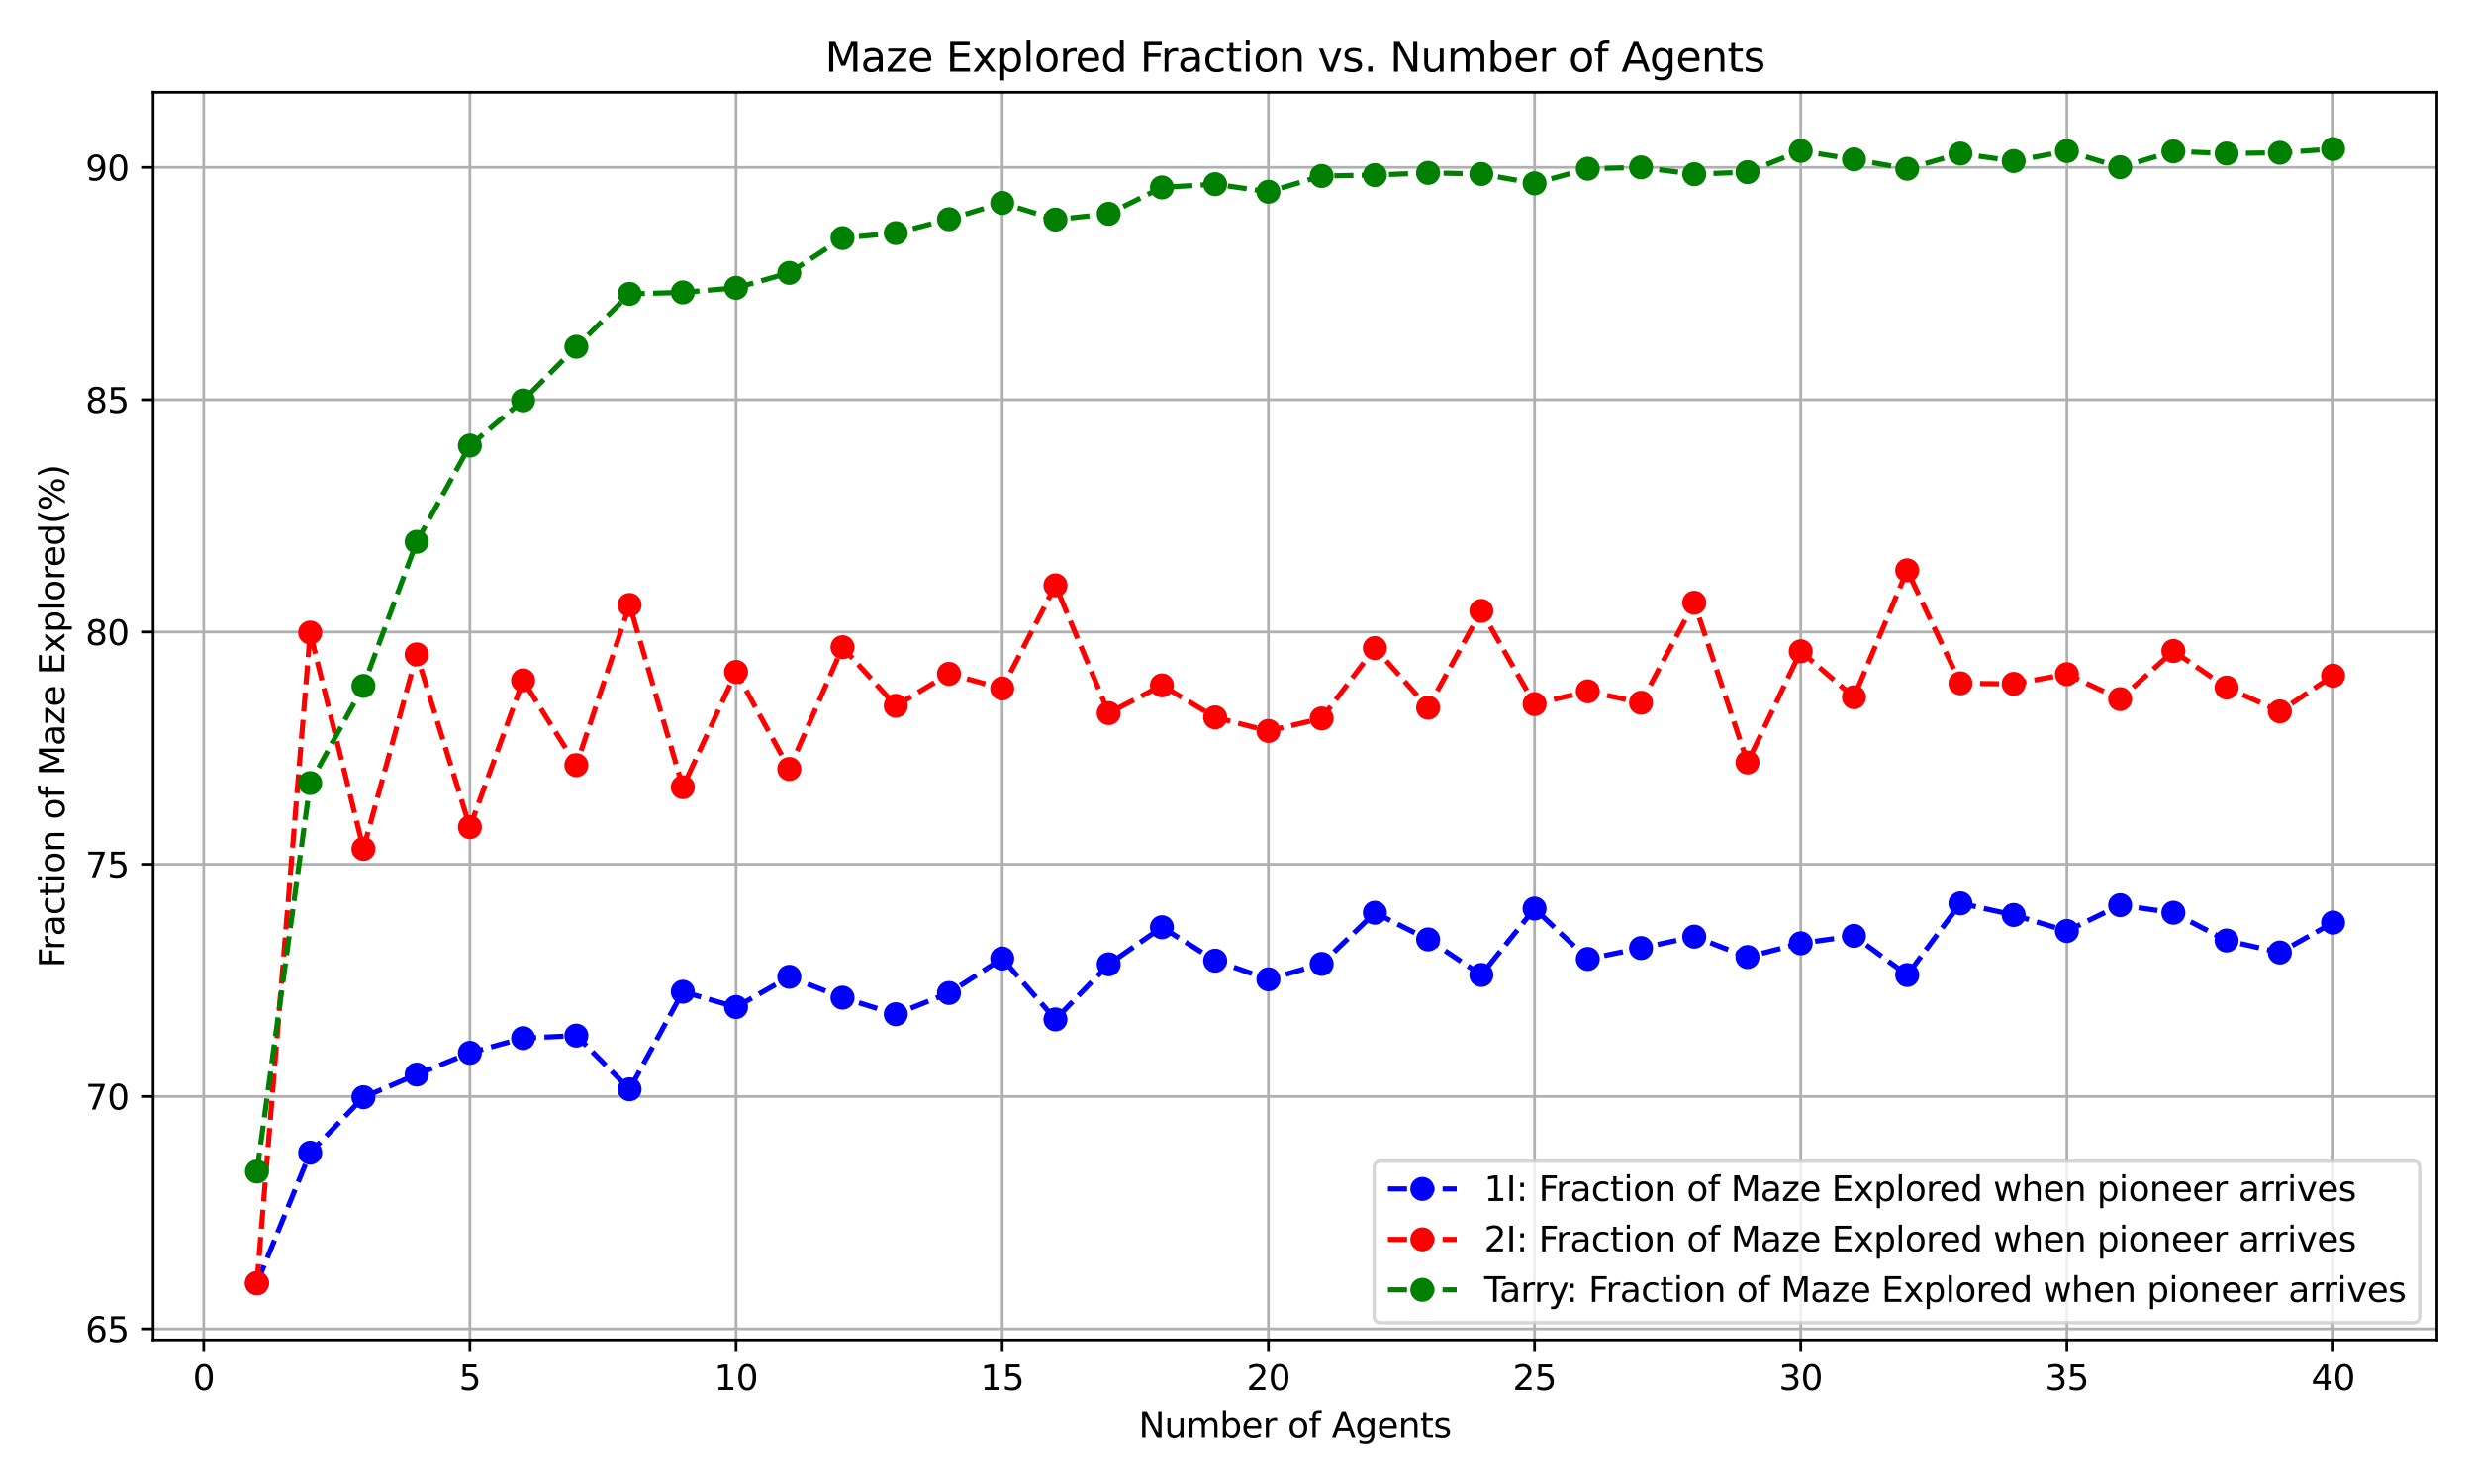 <?xml version="1.0" encoding="utf-8" standalone="no"?>
<!DOCTYPE svg PUBLIC "-//W3C//DTD SVG 1.1//EN"
  "http://www.w3.org/Graphics/SVG/1.1/DTD/svg11.dtd">
<svg xmlns:xlink="http://www.w3.org/1999/xlink" width="720pt" height="432pt" viewBox="0 0 720 432" xmlns="http://www.w3.org/2000/svg" version="1.1">
 <defs>
  <style type="text/css">*{stroke-linejoin: round; stroke-linecap: butt}</style>
 </defs>
 <g id="figure_1">
  <g id="patch_1">
   <path d="M 0 432 
L 720 432 
L 720 0 
L 0 0 
z
" style="fill: #ffffff"/>
  </g>
  <g id="axes_1">
   <g id="patch_2">
    <path d="M 44.57 390.04 
L 709.2 390.04 
L 709.2 26.88 
L 44.57 26.88 
z
" style="fill: #ffffff"/>
   </g>
   <g id="matplotlib.axis_1">
    <g id="xtick_1">
     <g id="line2d_1">
      <path d="M 59.288 390.04 
L 59.288 26.88 
" clip-path="url(#pd652199470)" style="fill: none; stroke: #b0b0b0; stroke-width: 0.8; stroke-linecap: square"/>
     </g>
     <g id="line2d_2">
      <defs>
       <path id="m82f52b9603" d="M 0 0 
L 0 3.5 
" style="stroke: #000000; stroke-width: 0.8"/>
      </defs>
      <g>
       <use xlink:href="#m82f52b9603" x="59.288" y="390.04" style="stroke: #000000; stroke-width: 0.8"/>
      </g>
     </g>
     <g id="text_1">
      <!-- 0 -->
      <g transform="translate(56.107 404.638) scale(0.1 -0.1)">
       <defs>
        <path id="DejaVuSans-30" d="M 2034 4250 
Q 1547 4250 1301 3770 
Q 1056 3291 1056 2328 
Q 1056 1369 1301 889 
Q 1547 409 2034 409 
Q 2525 409 2770 889 
Q 3016 1369 3016 2328 
Q 3016 3291 2770 3770 
Q 2525 4250 2034 4250 
z
M 2034 4750 
Q 2819 4750 3233 4129 
Q 3647 3509 3647 2328 
Q 3647 1150 3233 529 
Q 2819 -91 2034 -91 
Q 1250 -91 836 529 
Q 422 1150 422 2328 
Q 422 3509 836 4129 
Q 1250 4750 2034 4750 
z
" transform="scale(0.016)"/>
       </defs>
       <use xlink:href="#DejaVuSans-30"/>
      </g>
     </g>
    </g>
    <g id="xtick_2">
     <g id="line2d_3">
      <path d="M 136.751 390.04 
L 136.751 26.88 
" clip-path="url(#pd652199470)" style="fill: none; stroke: #b0b0b0; stroke-width: 0.8; stroke-linecap: square"/>
     </g>
     <g id="line2d_4">
      <g>
       <use xlink:href="#m82f52b9603" x="136.751" y="390.04" style="stroke: #000000; stroke-width: 0.8"/>
      </g>
     </g>
     <g id="text_2">
      <!-- 5 -->
      <g transform="translate(133.569 404.638) scale(0.1 -0.1)">
       <defs>
        <path id="DejaVuSans-35" d="M 691 4666 
L 3169 4666 
L 3169 4134 
L 1269 4134 
L 1269 2991 
Q 1406 3038 1543 3061 
Q 1681 3084 1819 3084 
Q 2600 3084 3056 2656 
Q 3513 2228 3513 1497 
Q 3513 744 3044 326 
Q 2575 -91 1722 -91 
Q 1428 -91 1123 -41 
Q 819 9 494 109 
L 494 744 
Q 775 591 1075 516 
Q 1375 441 1709 441 
Q 2250 441 2565 725 
Q 2881 1009 2881 1497 
Q 2881 1984 2565 2268 
Q 2250 2553 1709 2553 
Q 1456 2553 1204 2497 
Q 953 2441 691 2322 
L 691 4666 
z
" transform="scale(0.016)"/>
       </defs>
       <use xlink:href="#DejaVuSans-35"/>
      </g>
     </g>
    </g>
    <g id="xtick_3">
     <g id="line2d_5">
      <path d="M 214.213 390.04 
L 214.213 26.88 
" clip-path="url(#pd652199470)" style="fill: none; stroke: #b0b0b0; stroke-width: 0.8; stroke-linecap: square"/>
     </g>
     <g id="line2d_6">
      <g>
       <use xlink:href="#m82f52b9603" x="214.213" y="390.04" style="stroke: #000000; stroke-width: 0.8"/>
      </g>
     </g>
     <g id="text_3">
      <!-- 10 -->
      <g transform="translate(207.851 404.638) scale(0.1 -0.1)">
       <defs>
        <path id="DejaVuSans-31" d="M 794 531 
L 1825 531 
L 1825 4091 
L 703 3866 
L 703 4441 
L 1819 4666 
L 2450 4666 
L 2450 531 
L 3481 531 
L 3481 0 
L 794 0 
L 794 531 
z
" transform="scale(0.016)"/>
       </defs>
       <use xlink:href="#DejaVuSans-31"/>
       <use xlink:href="#DejaVuSans-30" x="63.623"/>
      </g>
     </g>
    </g>
    <g id="xtick_4">
     <g id="line2d_7">
      <path d="M 291.676 390.04 
L 291.676 26.88 
" clip-path="url(#pd652199470)" style="fill: none; stroke: #b0b0b0; stroke-width: 0.8; stroke-linecap: square"/>
     </g>
     <g id="line2d_8">
      <g>
       <use xlink:href="#m82f52b9603" x="291.676" y="390.04" style="stroke: #000000; stroke-width: 0.8"/>
      </g>
     </g>
     <g id="text_4">
      <!-- 15 -->
      <g transform="translate(285.314 404.638) scale(0.1 -0.1)">
       <use xlink:href="#DejaVuSans-31"/>
       <use xlink:href="#DejaVuSans-35" x="63.623"/>
      </g>
     </g>
    </g>
    <g id="xtick_5">
     <g id="line2d_9">
      <path d="M 369.139 390.04 
L 369.139 26.88 
" clip-path="url(#pd652199470)" style="fill: none; stroke: #b0b0b0; stroke-width: 0.8; stroke-linecap: square"/>
     </g>
     <g id="line2d_10">
      <g>
       <use xlink:href="#m82f52b9603" x="369.139" y="390.04" style="stroke: #000000; stroke-width: 0.8"/>
      </g>
     </g>
     <g id="text_5">
      <!-- 20 -->
      <g transform="translate(362.776 404.638) scale(0.1 -0.1)">
       <defs>
        <path id="DejaVuSans-32" d="M 1228 531 
L 3431 531 
L 3431 0 
L 469 0 
L 469 531 
Q 828 903 1448 1529 
Q 2069 2156 2228 2338 
Q 2531 2678 2651 2914 
Q 2772 3150 2772 3378 
Q 2772 3750 2511 3984 
Q 2250 4219 1831 4219 
Q 1534 4219 1204 4116 
Q 875 4013 500 3803 
L 500 4441 
Q 881 4594 1212 4672 
Q 1544 4750 1819 4750 
Q 2544 4750 2975 4387 
Q 3406 4025 3406 3419 
Q 3406 3131 3298 2873 
Q 3191 2616 2906 2266 
Q 2828 2175 2409 1742 
Q 1991 1309 1228 531 
z
" transform="scale(0.016)"/>
       </defs>
       <use xlink:href="#DejaVuSans-32"/>
       <use xlink:href="#DejaVuSans-30" x="63.623"/>
      </g>
     </g>
    </g>
    <g id="xtick_6">
     <g id="line2d_11">
      <path d="M 446.601 390.04 
L 446.601 26.88 
" clip-path="url(#pd652199470)" style="fill: none; stroke: #b0b0b0; stroke-width: 0.8; stroke-linecap: square"/>
     </g>
     <g id="line2d_12">
      <g>
       <use xlink:href="#m82f52b9603" x="446.601" y="390.04" style="stroke: #000000; stroke-width: 0.8"/>
      </g>
     </g>
     <g id="text_6">
      <!-- 25 -->
      <g transform="translate(440.239 404.638) scale(0.1 -0.1)">
       <use xlink:href="#DejaVuSans-32"/>
       <use xlink:href="#DejaVuSans-35" x="63.623"/>
      </g>
     </g>
    </g>
    <g id="xtick_7">
     <g id="line2d_13">
      <path d="M 524.064 390.04 
L 524.064 26.88 
" clip-path="url(#pd652199470)" style="fill: none; stroke: #b0b0b0; stroke-width: 0.8; stroke-linecap: square"/>
     </g>
     <g id="line2d_14">
      <g>
       <use xlink:href="#m82f52b9603" x="524.064" y="390.04" style="stroke: #000000; stroke-width: 0.8"/>
      </g>
     </g>
     <g id="text_7">
      <!-- 30 -->
      <g transform="translate(517.702 404.638) scale(0.1 -0.1)">
       <defs>
        <path id="DejaVuSans-33" d="M 2597 2516 
Q 3050 2419 3304 2112 
Q 3559 1806 3559 1356 
Q 3559 666 3084 287 
Q 2609 -91 1734 -91 
Q 1441 -91 1130 -33 
Q 819 25 488 141 
L 488 750 
Q 750 597 1062 519 
Q 1375 441 1716 441 
Q 2309 441 2620 675 
Q 2931 909 2931 1356 
Q 2931 1769 2642 2001 
Q 2353 2234 1838 2234 
L 1294 2234 
L 1294 2753 
L 1863 2753 
Q 2328 2753 2575 2939 
Q 2822 3125 2822 3475 
Q 2822 3834 2567 4026 
Q 2313 4219 1838 4219 
Q 1578 4219 1281 4162 
Q 984 4106 628 3988 
L 628 4550 
Q 988 4650 1302 4700 
Q 1616 4750 1894 4750 
Q 2613 4750 3031 4423 
Q 3450 4097 3450 3541 
Q 3450 3153 3228 2886 
Q 3006 2619 2597 2516 
z
" transform="scale(0.016)"/>
       </defs>
       <use xlink:href="#DejaVuSans-33"/>
       <use xlink:href="#DejaVuSans-30" x="63.623"/>
      </g>
     </g>
    </g>
    <g id="xtick_8">
     <g id="line2d_15">
      <path d="M 601.527 390.04 
L 601.527 26.88 
" clip-path="url(#pd652199470)" style="fill: none; stroke: #b0b0b0; stroke-width: 0.8; stroke-linecap: square"/>
     </g>
     <g id="line2d_16">
      <g>
       <use xlink:href="#m82f52b9603" x="601.527" y="390.04" style="stroke: #000000; stroke-width: 0.8"/>
      </g>
     </g>
     <g id="text_8">
      <!-- 35 -->
      <g transform="translate(595.164 404.638) scale(0.1 -0.1)">
       <use xlink:href="#DejaVuSans-33"/>
       <use xlink:href="#DejaVuSans-35" x="63.623"/>
      </g>
     </g>
    </g>
    <g id="xtick_9">
     <g id="line2d_17">
      <path d="M 678.99 390.04 
L 678.99 26.88 
" clip-path="url(#pd652199470)" style="fill: none; stroke: #b0b0b0; stroke-width: 0.8; stroke-linecap: square"/>
     </g>
     <g id="line2d_18">
      <g>
       <use xlink:href="#m82f52b9603" x="678.99" y="390.04" style="stroke: #000000; stroke-width: 0.8"/>
      </g>
     </g>
     <g id="text_9">
      <!-- 40 -->
      <g transform="translate(672.627 404.638) scale(0.1 -0.1)">
       <defs>
        <path id="DejaVuSans-34" d="M 2419 4116 
L 825 1625 
L 2419 1625 
L 2419 4116 
z
M 2253 4666 
L 3047 4666 
L 3047 1625 
L 3713 1625 
L 3713 1100 
L 3047 1100 
L 3047 0 
L 2419 0 
L 2419 1100 
L 313 1100 
L 313 1709 
L 2253 4666 
z
" transform="scale(0.016)"/>
       </defs>
       <use xlink:href="#DejaVuSans-34"/>
       <use xlink:href="#DejaVuSans-30" x="63.623"/>
      </g>
     </g>
    </g>
    <g id="text_10">
     <!-- Number of Agents -->
     <g transform="translate(331.397 418.317) scale(0.1 -0.1)">
      <defs>
       <path id="DejaVuSans-4e" d="M 628 4666 
L 1478 4666 
L 3547 763 
L 3547 4666 
L 4159 4666 
L 4159 0 
L 3309 0 
L 1241 3903 
L 1241 0 
L 628 0 
L 628 4666 
z
" transform="scale(0.016)"/>
       <path id="DejaVuSans-75" d="M 544 1381 
L 544 3500 
L 1119 3500 
L 1119 1403 
Q 1119 906 1312 657 
Q 1506 409 1894 409 
Q 2359 409 2629 706 
Q 2900 1003 2900 1516 
L 2900 3500 
L 3475 3500 
L 3475 0 
L 2900 0 
L 2900 538 
Q 2691 219 2414 64 
Q 2138 -91 1772 -91 
Q 1169 -91 856 284 
Q 544 659 544 1381 
z
M 1991 3584 
L 1991 3584 
z
" transform="scale(0.016)"/>
       <path id="DejaVuSans-6d" d="M 3328 2828 
Q 3544 3216 3844 3400 
Q 4144 3584 4550 3584 
Q 5097 3584 5394 3201 
Q 5691 2819 5691 2113 
L 5691 0 
L 5113 0 
L 5113 2094 
Q 5113 2597 4934 2840 
Q 4756 3084 4391 3084 
Q 3944 3084 3684 2787 
Q 3425 2491 3425 1978 
L 3425 0 
L 2847 0 
L 2847 2094 
Q 2847 2600 2669 2842 
Q 2491 3084 2119 3084 
Q 1678 3084 1418 2786 
Q 1159 2488 1159 1978 
L 1159 0 
L 581 0 
L 581 3500 
L 1159 3500 
L 1159 2956 
Q 1356 3278 1631 3431 
Q 1906 3584 2284 3584 
Q 2666 3584 2933 3390 
Q 3200 3197 3328 2828 
z
" transform="scale(0.016)"/>
       <path id="DejaVuSans-62" d="M 3116 1747 
Q 3116 2381 2855 2742 
Q 2594 3103 2138 3103 
Q 1681 3103 1420 2742 
Q 1159 2381 1159 1747 
Q 1159 1113 1420 752 
Q 1681 391 2138 391 
Q 2594 391 2855 752 
Q 3116 1113 3116 1747 
z
M 1159 2969 
Q 1341 3281 1617 3432 
Q 1894 3584 2278 3584 
Q 2916 3584 3314 3078 
Q 3713 2572 3713 1747 
Q 3713 922 3314 415 
Q 2916 -91 2278 -91 
Q 1894 -91 1617 61 
Q 1341 213 1159 525 
L 1159 0 
L 581 0 
L 581 4863 
L 1159 4863 
L 1159 2969 
z
" transform="scale(0.016)"/>
       <path id="DejaVuSans-65" d="M 3597 1894 
L 3597 1613 
L 953 1613 
Q 991 1019 1311 708 
Q 1631 397 2203 397 
Q 2534 397 2845 478 
Q 3156 559 3463 722 
L 3463 178 
Q 3153 47 2828 -22 
Q 2503 -91 2169 -91 
Q 1331 -91 842 396 
Q 353 884 353 1716 
Q 353 2575 817 3079 
Q 1281 3584 2069 3584 
Q 2775 3584 3186 3129 
Q 3597 2675 3597 1894 
z
M 3022 2063 
Q 3016 2534 2758 2815 
Q 2500 3097 2075 3097 
Q 1594 3097 1305 2825 
Q 1016 2553 972 2059 
L 3022 2063 
z
" transform="scale(0.016)"/>
       <path id="DejaVuSans-72" d="M 2631 2963 
Q 2534 3019 2420 3045 
Q 2306 3072 2169 3072 
Q 1681 3072 1420 2755 
Q 1159 2438 1159 1844 
L 1159 0 
L 581 0 
L 581 3500 
L 1159 3500 
L 1159 2956 
Q 1341 3275 1631 3429 
Q 1922 3584 2338 3584 
Q 2397 3584 2469 3576 
Q 2541 3569 2628 3553 
L 2631 2963 
z
" transform="scale(0.016)"/>
       <path id="DejaVuSans-20" transform="scale(0.016)"/>
       <path id="DejaVuSans-6f" d="M 1959 3097 
Q 1497 3097 1228 2736 
Q 959 2375 959 1747 
Q 959 1119 1226 758 
Q 1494 397 1959 397 
Q 2419 397 2687 759 
Q 2956 1122 2956 1747 
Q 2956 2369 2687 2733 
Q 2419 3097 1959 3097 
z
M 1959 3584 
Q 2709 3584 3137 3096 
Q 3566 2609 3566 1747 
Q 3566 888 3137 398 
Q 2709 -91 1959 -91 
Q 1206 -91 779 398 
Q 353 888 353 1747 
Q 353 2609 779 3096 
Q 1206 3584 1959 3584 
z
" transform="scale(0.016)"/>
       <path id="DejaVuSans-66" d="M 2375 4863 
L 2375 4384 
L 1825 4384 
Q 1516 4384 1395 4259 
Q 1275 4134 1275 3809 
L 1275 3500 
L 2222 3500 
L 2222 3053 
L 1275 3053 
L 1275 0 
L 697 0 
L 697 3053 
L 147 3053 
L 147 3500 
L 697 3500 
L 697 3744 
Q 697 4328 969 4595 
Q 1241 4863 1831 4863 
L 2375 4863 
z
" transform="scale(0.016)"/>
       <path id="DejaVuSans-41" d="M 2188 4044 
L 1331 1722 
L 3047 1722 
L 2188 4044 
z
M 1831 4666 
L 2547 4666 
L 4325 0 
L 3669 0 
L 3244 1197 
L 1141 1197 
L 716 0 
L 50 0 
L 1831 4666 
z
" transform="scale(0.016)"/>
       <path id="DejaVuSans-67" d="M 2906 1791 
Q 2906 2416 2648 2759 
Q 2391 3103 1925 3103 
Q 1463 3103 1205 2759 
Q 947 2416 947 1791 
Q 947 1169 1205 825 
Q 1463 481 1925 481 
Q 2391 481 2648 825 
Q 2906 1169 2906 1791 
z
M 3481 434 
Q 3481 -459 3084 -895 
Q 2688 -1331 1869 -1331 
Q 1566 -1331 1297 -1286 
Q 1028 -1241 775 -1147 
L 775 -588 
Q 1028 -725 1275 -790 
Q 1522 -856 1778 -856 
Q 2344 -856 2625 -561 
Q 2906 -266 2906 331 
L 2906 616 
Q 2728 306 2450 153 
Q 2172 0 1784 0 
Q 1141 0 747 490 
Q 353 981 353 1791 
Q 353 2603 747 3093 
Q 1141 3584 1784 3584 
Q 2172 3584 2450 3431 
Q 2728 3278 2906 2969 
L 2906 3500 
L 3481 3500 
L 3481 434 
z
" transform="scale(0.016)"/>
       <path id="DejaVuSans-6e" d="M 3513 2113 
L 3513 0 
L 2938 0 
L 2938 2094 
Q 2938 2591 2744 2837 
Q 2550 3084 2163 3084 
Q 1697 3084 1428 2787 
Q 1159 2491 1159 1978 
L 1159 0 
L 581 0 
L 581 3500 
L 1159 3500 
L 1159 2956 
Q 1366 3272 1645 3428 
Q 1925 3584 2291 3584 
Q 2894 3584 3203 3211 
Q 3513 2838 3513 2113 
z
" transform="scale(0.016)"/>
       <path id="DejaVuSans-74" d="M 1172 4494 
L 1172 3500 
L 2356 3500 
L 2356 3053 
L 1172 3053 
L 1172 1153 
Q 1172 725 1289 603 
Q 1406 481 1766 481 
L 2356 481 
L 2356 0 
L 1766 0 
Q 1100 0 847 248 
Q 594 497 594 1153 
L 594 3053 
L 172 3053 
L 172 3500 
L 594 3500 
L 594 4494 
L 1172 4494 
z
" transform="scale(0.016)"/>
       <path id="DejaVuSans-73" d="M 2834 3397 
L 2834 2853 
Q 2591 2978 2328 3040 
Q 2066 3103 1784 3103 
Q 1356 3103 1142 2972 
Q 928 2841 928 2578 
Q 928 2378 1081 2264 
Q 1234 2150 1697 2047 
L 1894 2003 
Q 2506 1872 2764 1633 
Q 3022 1394 3022 966 
Q 3022 478 2636 193 
Q 2250 -91 1575 -91 
Q 1294 -91 989 -36 
Q 684 19 347 128 
L 347 722 
Q 666 556 975 473 
Q 1284 391 1588 391 
Q 1994 391 2212 530 
Q 2431 669 2431 922 
Q 2431 1156 2273 1281 
Q 2116 1406 1581 1522 
L 1381 1569 
Q 847 1681 609 1914 
Q 372 2147 372 2553 
Q 372 3047 722 3315 
Q 1072 3584 1716 3584 
Q 2034 3584 2315 3537 
Q 2597 3491 2834 3397 
z
" transform="scale(0.016)"/>
      </defs>
      <use xlink:href="#DejaVuSans-4e"/>
      <use xlink:href="#DejaVuSans-75" x="74.805"/>
      <use xlink:href="#DejaVuSans-6d" x="138.184"/>
      <use xlink:href="#DejaVuSans-62" x="235.596"/>
      <use xlink:href="#DejaVuSans-65" x="299.072"/>
      <use xlink:href="#DejaVuSans-72" x="360.596"/>
      <use xlink:href="#DejaVuSans-20" x="401.709"/>
      <use xlink:href="#DejaVuSans-6f" x="433.496"/>
      <use xlink:href="#DejaVuSans-66" x="494.678"/>
      <use xlink:href="#DejaVuSans-20" x="529.883"/>
      <use xlink:href="#DejaVuSans-41" x="561.67"/>
      <use xlink:href="#DejaVuSans-67" x="630.078"/>
      <use xlink:href="#DejaVuSans-65" x="693.555"/>
      <use xlink:href="#DejaVuSans-6e" x="755.078"/>
      <use xlink:href="#DejaVuSans-74" x="818.457"/>
      <use xlink:href="#DejaVuSans-73" x="857.666"/>
     </g>
    </g>
   </g>
   <g id="matplotlib.axis_2">
    <g id="ytick_1">
     <g id="line2d_19">
      <path d="M 44.57 386.819 
L 709.2 386.819 
" clip-path="url(#pd652199470)" style="fill: none; stroke: #b0b0b0; stroke-width: 0.8; stroke-linecap: square"/>
     </g>
     <g id="line2d_20">
      <defs>
       <path id="m87d00368a2" d="M 0 0 
L -3.5 0 
" style="stroke: #000000; stroke-width: 0.8"/>
      </defs>
      <g>
       <use xlink:href="#m87d00368a2" x="44.57" y="386.819" style="stroke: #000000; stroke-width: 0.8"/>
      </g>
     </g>
     <g id="text_11">
      <!-- 65 -->
      <g transform="translate(24.845 390.618) scale(0.1 -0.1)">
       <defs>
        <path id="DejaVuSans-36" d="M 2113 2584 
Q 1688 2584 1439 2293 
Q 1191 2003 1191 1497 
Q 1191 994 1439 701 
Q 1688 409 2113 409 
Q 2538 409 2786 701 
Q 3034 994 3034 1497 
Q 3034 2003 2786 2293 
Q 2538 2584 2113 2584 
z
M 3366 4563 
L 3366 3988 
Q 3128 4100 2886 4159 
Q 2644 4219 2406 4219 
Q 1781 4219 1451 3797 
Q 1122 3375 1075 2522 
Q 1259 2794 1537 2939 
Q 1816 3084 2150 3084 
Q 2853 3084 3261 2657 
Q 3669 2231 3669 1497 
Q 3669 778 3244 343 
Q 2819 -91 2113 -91 
Q 1303 -91 875 529 
Q 447 1150 447 2328 
Q 447 3434 972 4092 
Q 1497 4750 2381 4750 
Q 2619 4750 2861 4703 
Q 3103 4656 3366 4563 
z
" transform="scale(0.016)"/>
       </defs>
       <use xlink:href="#DejaVuSans-36"/>
       <use xlink:href="#DejaVuSans-35" x="63.623"/>
      </g>
     </g>
    </g>
    <g id="ytick_2">
     <g id="line2d_21">
      <path d="M 44.57 319.204 
L 709.2 319.204 
" clip-path="url(#pd652199470)" style="fill: none; stroke: #b0b0b0; stroke-width: 0.8; stroke-linecap: square"/>
     </g>
     <g id="line2d_22">
      <g>
       <use xlink:href="#m87d00368a2" x="44.57" y="319.204" style="stroke: #000000; stroke-width: 0.8"/>
      </g>
     </g>
     <g id="text_12">
      <!-- 70 -->
      <g transform="translate(24.845 323.003) scale(0.1 -0.1)">
       <defs>
        <path id="DejaVuSans-37" d="M 525 4666 
L 3525 4666 
L 3525 4397 
L 1831 0 
L 1172 0 
L 2766 4134 
L 525 4134 
L 525 4666 
z
" transform="scale(0.016)"/>
       </defs>
       <use xlink:href="#DejaVuSans-37"/>
       <use xlink:href="#DejaVuSans-30" x="63.623"/>
      </g>
     </g>
    </g>
    <g id="ytick_3">
     <g id="line2d_23">
      <path d="M 44.57 251.588 
L 709.2 251.588 
" clip-path="url(#pd652199470)" style="fill: none; stroke: #b0b0b0; stroke-width: 0.8; stroke-linecap: square"/>
     </g>
     <g id="line2d_24">
      <g>
       <use xlink:href="#m87d00368a2" x="44.57" y="251.588" style="stroke: #000000; stroke-width: 0.8"/>
      </g>
     </g>
     <g id="text_13">
      <!-- 75 -->
      <g transform="translate(24.845 255.388) scale(0.1 -0.1)">
       <use xlink:href="#DejaVuSans-37"/>
       <use xlink:href="#DejaVuSans-35" x="63.623"/>
      </g>
     </g>
    </g>
    <g id="ytick_4">
     <g id="line2d_25">
      <path d="M 44.57 183.973 
L 709.2 183.973 
" clip-path="url(#pd652199470)" style="fill: none; stroke: #b0b0b0; stroke-width: 0.8; stroke-linecap: square"/>
     </g>
     <g id="line2d_26">
      <g>
       <use xlink:href="#m87d00368a2" x="44.57" y="183.973" style="stroke: #000000; stroke-width: 0.8"/>
      </g>
     </g>
     <g id="text_14">
      <!-- 80 -->
      <g transform="translate(24.845 187.772) scale(0.1 -0.1)">
       <defs>
        <path id="DejaVuSans-38" d="M 2034 2216 
Q 1584 2216 1326 1975 
Q 1069 1734 1069 1313 
Q 1069 891 1326 650 
Q 1584 409 2034 409 
Q 2484 409 2743 651 
Q 3003 894 3003 1313 
Q 3003 1734 2745 1975 
Q 2488 2216 2034 2216 
z
M 1403 2484 
Q 997 2584 770 2862 
Q 544 3141 544 3541 
Q 544 4100 942 4425 
Q 1341 4750 2034 4750 
Q 2731 4750 3128 4425 
Q 3525 4100 3525 3541 
Q 3525 3141 3298 2862 
Q 3072 2584 2669 2484 
Q 3125 2378 3379 2068 
Q 3634 1759 3634 1313 
Q 3634 634 3220 271 
Q 2806 -91 2034 -91 
Q 1263 -91 848 271 
Q 434 634 434 1313 
Q 434 1759 690 2068 
Q 947 2378 1403 2484 
z
M 1172 3481 
Q 1172 3119 1398 2916 
Q 1625 2713 2034 2713 
Q 2441 2713 2670 2916 
Q 2900 3119 2900 3481 
Q 2900 3844 2670 4047 
Q 2441 4250 2034 4250 
Q 1625 4250 1398 4047 
Q 1172 3844 1172 3481 
z
" transform="scale(0.016)"/>
       </defs>
       <use xlink:href="#DejaVuSans-38"/>
       <use xlink:href="#DejaVuSans-30" x="63.623"/>
      </g>
     </g>
    </g>
    <g id="ytick_5">
     <g id="line2d_27">
      <path d="M 44.57 116.358 
L 709.2 116.358 
" clip-path="url(#pd652199470)" style="fill: none; stroke: #b0b0b0; stroke-width: 0.8; stroke-linecap: square"/>
     </g>
     <g id="line2d_28">
      <g>
       <use xlink:href="#m87d00368a2" x="44.57" y="116.358" style="stroke: #000000; stroke-width: 0.8"/>
      </g>
     </g>
     <g id="text_15">
      <!-- 85 -->
      <g transform="translate(24.845 120.157) scale(0.1 -0.1)">
       <use xlink:href="#DejaVuSans-38"/>
       <use xlink:href="#DejaVuSans-35" x="63.623"/>
      </g>
     </g>
    </g>
    <g id="ytick_6">
     <g id="line2d_29">
      <path d="M 44.57 48.742 
L 709.2 48.742 
" clip-path="url(#pd652199470)" style="fill: none; stroke: #b0b0b0; stroke-width: 0.8; stroke-linecap: square"/>
     </g>
     <g id="line2d_30">
      <g>
       <use xlink:href="#m87d00368a2" x="44.57" y="48.742" style="stroke: #000000; stroke-width: 0.8"/>
      </g>
     </g>
     <g id="text_16">
      <!-- 90 -->
      <g transform="translate(24.845 52.542) scale(0.1 -0.1)">
       <defs>
        <path id="DejaVuSans-39" d="M 703 97 
L 703 672 
Q 941 559 1184 500 
Q 1428 441 1663 441 
Q 2288 441 2617 861 
Q 2947 1281 2994 2138 
Q 2813 1869 2534 1725 
Q 2256 1581 1919 1581 
Q 1219 1581 811 2004 
Q 403 2428 403 3163 
Q 403 3881 828 4315 
Q 1253 4750 1959 4750 
Q 2769 4750 3195 4129 
Q 3622 3509 3622 2328 
Q 3622 1225 3098 567 
Q 2575 -91 1691 -91 
Q 1453 -91 1209 -44 
Q 966 3 703 97 
z
M 1959 2075 
Q 2384 2075 2632 2365 
Q 2881 2656 2881 3163 
Q 2881 3666 2632 3958 
Q 2384 4250 1959 4250 
Q 1534 4250 1286 3958 
Q 1038 3666 1038 3163 
Q 1038 2656 1286 2365 
Q 1534 2075 1959 2075 
z
" transform="scale(0.016)"/>
       </defs>
       <use xlink:href="#DejaVuSans-39"/>
       <use xlink:href="#DejaVuSans-30" x="63.623"/>
      </g>
     </g>
    </g>
    <g id="text_17">
     <!-- Fraction of Maze Explored(%) -->
     <g transform="translate(18.765 281.673) rotate(-90) scale(0.1 -0.1)">
      <defs>
       <path id="DejaVuSans-46" d="M 628 4666 
L 3309 4666 
L 3309 4134 
L 1259 4134 
L 1259 2759 
L 3109 2759 
L 3109 2228 
L 1259 2228 
L 1259 0 
L 628 0 
L 628 4666 
z
" transform="scale(0.016)"/>
       <path id="DejaVuSans-61" d="M 2194 1759 
Q 1497 1759 1228 1600 
Q 959 1441 959 1056 
Q 959 750 1161 570 
Q 1363 391 1709 391 
Q 2188 391 2477 730 
Q 2766 1069 2766 1631 
L 2766 1759 
L 2194 1759 
z
M 3341 1997 
L 3341 0 
L 2766 0 
L 2766 531 
Q 2569 213 2275 61 
Q 1981 -91 1556 -91 
Q 1019 -91 701 211 
Q 384 513 384 1019 
Q 384 1609 779 1909 
Q 1175 2209 1959 2209 
L 2766 2209 
L 2766 2266 
Q 2766 2663 2505 2880 
Q 2244 3097 1772 3097 
Q 1472 3097 1187 3025 
Q 903 2953 641 2809 
L 641 3341 
Q 956 3463 1253 3523 
Q 1550 3584 1831 3584 
Q 2591 3584 2966 3190 
Q 3341 2797 3341 1997 
z
" transform="scale(0.016)"/>
       <path id="DejaVuSans-63" d="M 3122 3366 
L 3122 2828 
Q 2878 2963 2633 3030 
Q 2388 3097 2138 3097 
Q 1578 3097 1268 2742 
Q 959 2388 959 1747 
Q 959 1106 1268 751 
Q 1578 397 2138 397 
Q 2388 397 2633 464 
Q 2878 531 3122 666 
L 3122 134 
Q 2881 22 2623 -34 
Q 2366 -91 2075 -91 
Q 1284 -91 818 406 
Q 353 903 353 1747 
Q 353 2603 823 3093 
Q 1294 3584 2113 3584 
Q 2378 3584 2631 3529 
Q 2884 3475 3122 3366 
z
" transform="scale(0.016)"/>
       <path id="DejaVuSans-69" d="M 603 3500 
L 1178 3500 
L 1178 0 
L 603 0 
L 603 3500 
z
M 603 4863 
L 1178 4863 
L 1178 4134 
L 603 4134 
L 603 4863 
z
" transform="scale(0.016)"/>
       <path id="DejaVuSans-4d" d="M 628 4666 
L 1569 4666 
L 2759 1491 
L 3956 4666 
L 4897 4666 
L 4897 0 
L 4281 0 
L 4281 4097 
L 3078 897 
L 2444 897 
L 1241 4097 
L 1241 0 
L 628 0 
L 628 4666 
z
" transform="scale(0.016)"/>
       <path id="DejaVuSans-7a" d="M 353 3500 
L 3084 3500 
L 3084 2975 
L 922 459 
L 3084 459 
L 3084 0 
L 275 0 
L 275 525 
L 2438 3041 
L 353 3041 
L 353 3500 
z
" transform="scale(0.016)"/>
       <path id="DejaVuSans-45" d="M 628 4666 
L 3578 4666 
L 3578 4134 
L 1259 4134 
L 1259 2753 
L 3481 2753 
L 3481 2222 
L 1259 2222 
L 1259 531 
L 3634 531 
L 3634 0 
L 628 0 
L 628 4666 
z
" transform="scale(0.016)"/>
       <path id="DejaVuSans-78" d="M 3513 3500 
L 2247 1797 
L 3578 0 
L 2900 0 
L 1881 1375 
L 863 0 
L 184 0 
L 1544 1831 
L 300 3500 
L 978 3500 
L 1906 2253 
L 2834 3500 
L 3513 3500 
z
" transform="scale(0.016)"/>
       <path id="DejaVuSans-70" d="M 1159 525 
L 1159 -1331 
L 581 -1331 
L 581 3500 
L 1159 3500 
L 1159 2969 
Q 1341 3281 1617 3432 
Q 1894 3584 2278 3584 
Q 2916 3584 3314 3078 
Q 3713 2572 3713 1747 
Q 3713 922 3314 415 
Q 2916 -91 2278 -91 
Q 1894 -91 1617 61 
Q 1341 213 1159 525 
z
M 3116 1747 
Q 3116 2381 2855 2742 
Q 2594 3103 2138 3103 
Q 1681 3103 1420 2742 
Q 1159 2381 1159 1747 
Q 1159 1113 1420 752 
Q 1681 391 2138 391 
Q 2594 391 2855 752 
Q 3116 1113 3116 1747 
z
" transform="scale(0.016)"/>
       <path id="DejaVuSans-6c" d="M 603 4863 
L 1178 4863 
L 1178 0 
L 603 0 
L 603 4863 
z
" transform="scale(0.016)"/>
       <path id="DejaVuSans-64" d="M 2906 2969 
L 2906 4863 
L 3481 4863 
L 3481 0 
L 2906 0 
L 2906 525 
Q 2725 213 2448 61 
Q 2172 -91 1784 -91 
Q 1150 -91 751 415 
Q 353 922 353 1747 
Q 353 2572 751 3078 
Q 1150 3584 1784 3584 
Q 2172 3584 2448 3432 
Q 2725 3281 2906 2969 
z
M 947 1747 
Q 947 1113 1208 752 
Q 1469 391 1925 391 
Q 2381 391 2643 752 
Q 2906 1113 2906 1747 
Q 2906 2381 2643 2742 
Q 2381 3103 1925 3103 
Q 1469 3103 1208 2742 
Q 947 2381 947 1747 
z
" transform="scale(0.016)"/>
       <path id="DejaVuSans-28" d="M 1984 4856 
Q 1566 4138 1362 3434 
Q 1159 2731 1159 2009 
Q 1159 1288 1364 580 
Q 1569 -128 1984 -844 
L 1484 -844 
Q 1016 -109 783 600 
Q 550 1309 550 2009 
Q 550 2706 781 3412 
Q 1013 4119 1484 4856 
L 1984 4856 
z
" transform="scale(0.016)"/>
       <path id="DejaVuSans-25" d="M 4653 2053 
Q 4381 2053 4226 1822 
Q 4072 1591 4072 1178 
Q 4072 772 4226 539 
Q 4381 306 4653 306 
Q 4919 306 5073 539 
Q 5228 772 5228 1178 
Q 5228 1588 5073 1820 
Q 4919 2053 4653 2053 
z
M 4653 2450 
Q 5147 2450 5437 2106 
Q 5728 1763 5728 1178 
Q 5728 594 5436 251 
Q 5144 -91 4653 -91 
Q 4153 -91 3862 251 
Q 3572 594 3572 1178 
Q 3572 1766 3864 2108 
Q 4156 2450 4653 2450 
z
M 1428 4353 
Q 1159 4353 1004 4120 
Q 850 3888 850 3481 
Q 850 3069 1003 2837 
Q 1156 2606 1428 2606 
Q 1700 2606 1854 2837 
Q 2009 3069 2009 3481 
Q 2009 3884 1853 4118 
Q 1697 4353 1428 4353 
z
M 4250 4750 
L 4750 4750 
L 1831 -91 
L 1331 -91 
L 4250 4750 
z
M 1428 4750 
Q 1922 4750 2215 4408 
Q 2509 4066 2509 3481 
Q 2509 2891 2217 2550 
Q 1925 2209 1428 2209 
Q 931 2209 642 2551 
Q 353 2894 353 3481 
Q 353 4063 643 4406 
Q 934 4750 1428 4750 
z
" transform="scale(0.016)"/>
       <path id="DejaVuSans-29" d="M 513 4856 
L 1013 4856 
Q 1481 4119 1714 3412 
Q 1947 2706 1947 2009 
Q 1947 1309 1714 600 
Q 1481 -109 1013 -844 
L 513 -844 
Q 928 -128 1133 580 
Q 1338 1288 1338 2009 
Q 1338 2731 1133 3434 
Q 928 4138 513 4856 
z
" transform="scale(0.016)"/>
      </defs>
      <use xlink:href="#DejaVuSans-46"/>
      <use xlink:href="#DejaVuSans-72" x="50.27"/>
      <use xlink:href="#DejaVuSans-61" x="91.383"/>
      <use xlink:href="#DejaVuSans-63" x="152.662"/>
      <use xlink:href="#DejaVuSans-74" x="207.643"/>
      <use xlink:href="#DejaVuSans-69" x="246.852"/>
      <use xlink:href="#DejaVuSans-6f" x="274.635"/>
      <use xlink:href="#DejaVuSans-6e" x="335.816"/>
      <use xlink:href="#DejaVuSans-20" x="399.195"/>
      <use xlink:href="#DejaVuSans-6f" x="430.982"/>
      <use xlink:href="#DejaVuSans-66" x="492.164"/>
      <use xlink:href="#DejaVuSans-20" x="527.369"/>
      <use xlink:href="#DejaVuSans-4d" x="559.156"/>
      <use xlink:href="#DejaVuSans-61" x="645.436"/>
      <use xlink:href="#DejaVuSans-7a" x="706.715"/>
      <use xlink:href="#DejaVuSans-65" x="759.205"/>
      <use xlink:href="#DejaVuSans-20" x="820.729"/>
      <use xlink:href="#DejaVuSans-45" x="852.516"/>
      <use xlink:href="#DejaVuSans-78" x="915.699"/>
      <use xlink:href="#DejaVuSans-70" x="974.879"/>
      <use xlink:href="#DejaVuSans-6c" x="1038.355"/>
      <use xlink:href="#DejaVuSans-6f" x="1066.139"/>
      <use xlink:href="#DejaVuSans-72" x="1127.32"/>
      <use xlink:href="#DejaVuSans-65" x="1166.184"/>
      <use xlink:href="#DejaVuSans-64" x="1227.707"/>
      <use xlink:href="#DejaVuSans-28" x="1291.184"/>
      <use xlink:href="#DejaVuSans-25" x="1330.197"/>
      <use xlink:href="#DejaVuSans-29" x="1425.217"/>
     </g>
    </g>
   </g>
   <g id="line2d_31">
    <path d="M 74.78 373.533 
L 90.273 335.553 
L 105.766 319.407 
L 121.258 312.811 
L 136.751 306.489 
L 152.243 302.209 
L 167.736 301.482 
L 183.228 317.101 
L 198.721 288.703 
L 214.213 293.165 
L 229.706 284.348 
L 245.198 290.43 
L 260.691 295.248 
L 276.183 289.068 
L 291.676 279.03 
L 307.169 296.759 
L 322.661 280.714 
L 338.154 269.932 
L 353.646 279.656 
L 369.139 285.082 
L 384.631 280.609 
L 400.124 265.72 
L 415.616 273.472 
L 431.109 283.814 
L 446.601 264.503 
L 462.094 279.162 
L 477.587 275.994 
L 493.079 272.671 
L 508.572 278.601 
L 524.064 274.608 
L 539.557 272.451 
L 555.049 283.834 
L 570.542 262.982 
L 586.034 266.362 
L 601.527 271.021 
L 617.019 263.509 
L 632.512 265.713 
L 648.004 273.783 
L 663.497 277.279 
L 678.99 268.58 
" clip-path="url(#pd652199470)" style="fill: none; stroke-dasharray: 5.55,2.4; stroke-dashoffset: 0; stroke: #0000ff; stroke-width: 1.5"/>
    <defs>
     <path id="m4746965d65" d="M 0 3 
C 0.796 3 1.559 2.684 2.121 2.121 
C 2.684 1.559 3 0.796 3 0 
C 3 -0.796 2.684 -1.559 2.121 -2.121 
C 1.559 -2.684 0.796 -3 0 -3 
C -0.796 -3 -1.559 -2.684 -2.121 -2.121 
C -2.684 -1.559 -3 -0.796 -3 0 
C -3 0.796 -2.684 1.559 -2.121 2.121 
C -1.559 2.684 -0.796 3 0 3 
z
" style="stroke: #0000ff"/>
    </defs>
    <g clip-path="url(#pd652199470)">
     <use xlink:href="#m4746965d65" x="74.78" y="373.533" style="fill: #0000ff; stroke: #0000ff"/>
     <use xlink:href="#m4746965d65" x="90.273" y="335.553" style="fill: #0000ff; stroke: #0000ff"/>
     <use xlink:href="#m4746965d65" x="105.766" y="319.407" style="fill: #0000ff; stroke: #0000ff"/>
     <use xlink:href="#m4746965d65" x="121.258" y="312.811" style="fill: #0000ff; stroke: #0000ff"/>
     <use xlink:href="#m4746965d65" x="136.751" y="306.489" style="fill: #0000ff; stroke: #0000ff"/>
     <use xlink:href="#m4746965d65" x="152.243" y="302.209" style="fill: #0000ff; stroke: #0000ff"/>
     <use xlink:href="#m4746965d65" x="167.736" y="301.482" style="fill: #0000ff; stroke: #0000ff"/>
     <use xlink:href="#m4746965d65" x="183.228" y="317.101" style="fill: #0000ff; stroke: #0000ff"/>
     <use xlink:href="#m4746965d65" x="198.721" y="288.703" style="fill: #0000ff; stroke: #0000ff"/>
     <use xlink:href="#m4746965d65" x="214.213" y="293.165" style="fill: #0000ff; stroke: #0000ff"/>
     <use xlink:href="#m4746965d65" x="229.706" y="284.348" style="fill: #0000ff; stroke: #0000ff"/>
     <use xlink:href="#m4746965d65" x="245.198" y="290.43" style="fill: #0000ff; stroke: #0000ff"/>
     <use xlink:href="#m4746965d65" x="260.691" y="295.248" style="fill: #0000ff; stroke: #0000ff"/>
     <use xlink:href="#m4746965d65" x="276.183" y="289.068" style="fill: #0000ff; stroke: #0000ff"/>
     <use xlink:href="#m4746965d65" x="291.676" y="279.03" style="fill: #0000ff; stroke: #0000ff"/>
     <use xlink:href="#m4746965d65" x="307.169" y="296.759" style="fill: #0000ff; stroke: #0000ff"/>
     <use xlink:href="#m4746965d65" x="322.661" y="280.714" style="fill: #0000ff; stroke: #0000ff"/>
     <use xlink:href="#m4746965d65" x="338.154" y="269.932" style="fill: #0000ff; stroke: #0000ff"/>
     <use xlink:href="#m4746965d65" x="353.646" y="279.656" style="fill: #0000ff; stroke: #0000ff"/>
     <use xlink:href="#m4746965d65" x="369.139" y="285.082" style="fill: #0000ff; stroke: #0000ff"/>
     <use xlink:href="#m4746965d65" x="384.631" y="280.609" style="fill: #0000ff; stroke: #0000ff"/>
     <use xlink:href="#m4746965d65" x="400.124" y="265.72" style="fill: #0000ff; stroke: #0000ff"/>
     <use xlink:href="#m4746965d65" x="415.616" y="273.472" style="fill: #0000ff; stroke: #0000ff"/>
     <use xlink:href="#m4746965d65" x="431.109" y="283.814" style="fill: #0000ff; stroke: #0000ff"/>
     <use xlink:href="#m4746965d65" x="446.601" y="264.503" style="fill: #0000ff; stroke: #0000ff"/>
     <use xlink:href="#m4746965d65" x="462.094" y="279.162" style="fill: #0000ff; stroke: #0000ff"/>
     <use xlink:href="#m4746965d65" x="477.587" y="275.994" style="fill: #0000ff; stroke: #0000ff"/>
     <use xlink:href="#m4746965d65" x="493.079" y="272.671" style="fill: #0000ff; stroke: #0000ff"/>
     <use xlink:href="#m4746965d65" x="508.572" y="278.601" style="fill: #0000ff; stroke: #0000ff"/>
     <use xlink:href="#m4746965d65" x="524.064" y="274.608" style="fill: #0000ff; stroke: #0000ff"/>
     <use xlink:href="#m4746965d65" x="539.557" y="272.451" style="fill: #0000ff; stroke: #0000ff"/>
     <use xlink:href="#m4746965d65" x="555.049" y="283.834" style="fill: #0000ff; stroke: #0000ff"/>
     <use xlink:href="#m4746965d65" x="570.542" y="262.982" style="fill: #0000ff; stroke: #0000ff"/>
     <use xlink:href="#m4746965d65" x="586.034" y="266.362" style="fill: #0000ff; stroke: #0000ff"/>
     <use xlink:href="#m4746965d65" x="601.527" y="271.021" style="fill: #0000ff; stroke: #0000ff"/>
     <use xlink:href="#m4746965d65" x="617.019" y="263.509" style="fill: #0000ff; stroke: #0000ff"/>
     <use xlink:href="#m4746965d65" x="632.512" y="265.713" style="fill: #0000ff; stroke: #0000ff"/>
     <use xlink:href="#m4746965d65" x="648.004" y="273.783" style="fill: #0000ff; stroke: #0000ff"/>
     <use xlink:href="#m4746965d65" x="663.497" y="277.279" style="fill: #0000ff; stroke: #0000ff"/>
     <use xlink:href="#m4746965d65" x="678.99" y="268.58" style="fill: #0000ff; stroke: #0000ff"/>
    </g>
   </g>
   <g id="line2d_32">
    <path d="M 74.78 373.533 
L 90.273 184.146 
L 105.766 247.112 
L 121.258 190.495 
L 136.751 240.797 
L 152.243 198.064 
L 167.736 222.734 
L 183.228 176.093 
L 198.721 229.157 
L 214.213 195.596 
L 229.706 223.846 
L 245.198 188.405 
L 260.691 205.454 
L 276.183 196.157 
L 291.676 200.421 
L 307.169 170.396 
L 322.661 207.584 
L 338.154 199.508 
L 353.646 208.832 
L 369.139 212.781 
L 384.631 209.14 
L 400.124 188.655 
L 415.616 206.006 
L 431.109 177.83 
L 446.601 204.961 
L 462.094 201.239 
L 477.587 204.565 
L 493.079 175.45 
L 508.572 221.949 
L 524.064 189.605 
L 539.557 202.966 
L 555.049 166.018 
L 570.542 198.909 
L 586.034 199.075 
L 601.527 196.249 
L 617.019 203.504 
L 632.512 189.514 
L 648.004 200.14 
L 663.497 207.094 
L 678.99 196.688 
" clip-path="url(#pd652199470)" style="fill: none; stroke-dasharray: 5.55,2.4; stroke-dashoffset: 0; stroke: #ff0000; stroke-width: 1.5"/>
    <defs>
     <path id="m24c44a604c" d="M 0 3 
C 0.796 3 1.559 2.684 2.121 2.121 
C 2.684 1.559 3 0.796 3 0 
C 3 -0.796 2.684 -1.559 2.121 -2.121 
C 1.559 -2.684 0.796 -3 0 -3 
C -0.796 -3 -1.559 -2.684 -2.121 -2.121 
C -2.684 -1.559 -3 -0.796 -3 0 
C -3 0.796 -2.684 1.559 -2.121 2.121 
C -1.559 2.684 -0.796 3 0 3 
z
" style="stroke: #ff0000"/>
    </defs>
    <g clip-path="url(#pd652199470)">
     <use xlink:href="#m24c44a604c" x="74.78" y="373.533" style="fill: #ff0000; stroke: #ff0000"/>
     <use xlink:href="#m24c44a604c" x="90.273" y="184.146" style="fill: #ff0000; stroke: #ff0000"/>
     <use xlink:href="#m24c44a604c" x="105.766" y="247.112" style="fill: #ff0000; stroke: #ff0000"/>
     <use xlink:href="#m24c44a604c" x="121.258" y="190.495" style="fill: #ff0000; stroke: #ff0000"/>
     <use xlink:href="#m24c44a604c" x="136.751" y="240.797" style="fill: #ff0000; stroke: #ff0000"/>
     <use xlink:href="#m24c44a604c" x="152.243" y="198.064" style="fill: #ff0000; stroke: #ff0000"/>
     <use xlink:href="#m24c44a604c" x="167.736" y="222.734" style="fill: #ff0000; stroke: #ff0000"/>
     <use xlink:href="#m24c44a604c" x="183.228" y="176.093" style="fill: #ff0000; stroke: #ff0000"/>
     <use xlink:href="#m24c44a604c" x="198.721" y="229.157" style="fill: #ff0000; stroke: #ff0000"/>
     <use xlink:href="#m24c44a604c" x="214.213" y="195.596" style="fill: #ff0000; stroke: #ff0000"/>
     <use xlink:href="#m24c44a604c" x="229.706" y="223.846" style="fill: #ff0000; stroke: #ff0000"/>
     <use xlink:href="#m24c44a604c" x="245.198" y="188.405" style="fill: #ff0000; stroke: #ff0000"/>
     <use xlink:href="#m24c44a604c" x="260.691" y="205.454" style="fill: #ff0000; stroke: #ff0000"/>
     <use xlink:href="#m24c44a604c" x="276.183" y="196.157" style="fill: #ff0000; stroke: #ff0000"/>
     <use xlink:href="#m24c44a604c" x="291.676" y="200.421" style="fill: #ff0000; stroke: #ff0000"/>
     <use xlink:href="#m24c44a604c" x="307.169" y="170.396" style="fill: #ff0000; stroke: #ff0000"/>
     <use xlink:href="#m24c44a604c" x="322.661" y="207.584" style="fill: #ff0000; stroke: #ff0000"/>
     <use xlink:href="#m24c44a604c" x="338.154" y="199.508" style="fill: #ff0000; stroke: #ff0000"/>
     <use xlink:href="#m24c44a604c" x="353.646" y="208.832" style="fill: #ff0000; stroke: #ff0000"/>
     <use xlink:href="#m24c44a604c" x="369.139" y="212.781" style="fill: #ff0000; stroke: #ff0000"/>
     <use xlink:href="#m24c44a604c" x="384.631" y="209.14" style="fill: #ff0000; stroke: #ff0000"/>
     <use xlink:href="#m24c44a604c" x="400.124" y="188.655" style="fill: #ff0000; stroke: #ff0000"/>
     <use xlink:href="#m24c44a604c" x="415.616" y="206.006" style="fill: #ff0000; stroke: #ff0000"/>
     <use xlink:href="#m24c44a604c" x="431.109" y="177.83" style="fill: #ff0000; stroke: #ff0000"/>
     <use xlink:href="#m24c44a604c" x="446.601" y="204.961" style="fill: #ff0000; stroke: #ff0000"/>
     <use xlink:href="#m24c44a604c" x="462.094" y="201.239" style="fill: #ff0000; stroke: #ff0000"/>
     <use xlink:href="#m24c44a604c" x="477.587" y="204.565" style="fill: #ff0000; stroke: #ff0000"/>
     <use xlink:href="#m24c44a604c" x="493.079" y="175.45" style="fill: #ff0000; stroke: #ff0000"/>
     <use xlink:href="#m24c44a604c" x="508.572" y="221.949" style="fill: #ff0000; stroke: #ff0000"/>
     <use xlink:href="#m24c44a604c" x="524.064" y="189.605" style="fill: #ff0000; stroke: #ff0000"/>
     <use xlink:href="#m24c44a604c" x="539.557" y="202.966" style="fill: #ff0000; stroke: #ff0000"/>
     <use xlink:href="#m24c44a604c" x="555.049" y="166.018" style="fill: #ff0000; stroke: #ff0000"/>
     <use xlink:href="#m24c44a604c" x="570.542" y="198.909" style="fill: #ff0000; stroke: #ff0000"/>
     <use xlink:href="#m24c44a604c" x="586.034" y="199.075" style="fill: #ff0000; stroke: #ff0000"/>
     <use xlink:href="#m24c44a604c" x="601.527" y="196.249" style="fill: #ff0000; stroke: #ff0000"/>
     <use xlink:href="#m24c44a604c" x="617.019" y="203.504" style="fill: #ff0000; stroke: #ff0000"/>
     <use xlink:href="#m24c44a604c" x="632.512" y="189.514" style="fill: #ff0000; stroke: #ff0000"/>
     <use xlink:href="#m24c44a604c" x="648.004" y="200.14" style="fill: #ff0000; stroke: #ff0000"/>
     <use xlink:href="#m24c44a604c" x="663.497" y="207.094" style="fill: #ff0000; stroke: #ff0000"/>
     <use xlink:href="#m24c44a604c" x="678.99" y="196.688" style="fill: #ff0000; stroke: #ff0000"/>
    </g>
   </g>
   <g id="line2d_33">
    <path d="M 74.78 341.047 
L 90.273 227.954 
L 105.766 199.677 
L 121.258 157.718 
L 136.751 129.708 
L 152.243 116.547 
L 167.736 100.948 
L 183.228 85.535 
L 198.721 85.106 
L 214.213 83.781 
L 229.706 79.426 
L 245.198 69.294 
L 260.691 67.844 
L 276.183 63.81 
L 291.676 59.074 
L 307.169 63.909 
L 322.661 62.238 
L 338.154 54.557 
L 353.646 53.614 
L 369.139 55.822 
L 384.631 51.237 
L 400.124 50.97 
L 415.616 50.328 
L 431.109 50.659 
L 446.601 53.377 
L 462.094 49.128 
L 477.587 48.729 
L 493.079 50.717 
L 508.572 50.115 
L 524.064 43.938 
L 539.557 46.403 
L 555.049 49.135 
L 570.542 44.706 
L 586.034 46.897 
L 601.527 43.979 
L 617.019 48.682 
L 632.512 44.077 
L 648.004 44.696 
L 663.497 44.479 
L 678.99 43.387 
" clip-path="url(#pd652199470)" style="fill: none; stroke-dasharray: 5.55,2.4; stroke-dashoffset: 0; stroke: #008000; stroke-width: 1.5"/>
    <defs>
     <path id="m2f7cbb457f" d="M 0 3 
C 0.796 3 1.559 2.684 2.121 2.121 
C 2.684 1.559 3 0.796 3 0 
C 3 -0.796 2.684 -1.559 2.121 -2.121 
C 1.559 -2.684 0.796 -3 0 -3 
C -0.796 -3 -1.559 -2.684 -2.121 -2.121 
C -2.684 -1.559 -3 -0.796 -3 0 
C -3 0.796 -2.684 1.559 -2.121 2.121 
C -1.559 2.684 -0.796 3 0 3 
z
" style="stroke: #008000"/>
    </defs>
    <g clip-path="url(#pd652199470)">
     <use xlink:href="#m2f7cbb457f" x="74.78" y="341.047" style="fill: #008000; stroke: #008000"/>
     <use xlink:href="#m2f7cbb457f" x="90.273" y="227.954" style="fill: #008000; stroke: #008000"/>
     <use xlink:href="#m2f7cbb457f" x="105.766" y="199.677" style="fill: #008000; stroke: #008000"/>
     <use xlink:href="#m2f7cbb457f" x="121.258" y="157.718" style="fill: #008000; stroke: #008000"/>
     <use xlink:href="#m2f7cbb457f" x="136.751" y="129.708" style="fill: #008000; stroke: #008000"/>
     <use xlink:href="#m2f7cbb457f" x="152.243" y="116.547" style="fill: #008000; stroke: #008000"/>
     <use xlink:href="#m2f7cbb457f" x="167.736" y="100.948" style="fill: #008000; stroke: #008000"/>
     <use xlink:href="#m2f7cbb457f" x="183.228" y="85.535" style="fill: #008000; stroke: #008000"/>
     <use xlink:href="#m2f7cbb457f" x="198.721" y="85.106" style="fill: #008000; stroke: #008000"/>
     <use xlink:href="#m2f7cbb457f" x="214.213" y="83.781" style="fill: #008000; stroke: #008000"/>
     <use xlink:href="#m2f7cbb457f" x="229.706" y="79.426" style="fill: #008000; stroke: #008000"/>
     <use xlink:href="#m2f7cbb457f" x="245.198" y="69.294" style="fill: #008000; stroke: #008000"/>
     <use xlink:href="#m2f7cbb457f" x="260.691" y="67.844" style="fill: #008000; stroke: #008000"/>
     <use xlink:href="#m2f7cbb457f" x="276.183" y="63.81" style="fill: #008000; stroke: #008000"/>
     <use xlink:href="#m2f7cbb457f" x="291.676" y="59.074" style="fill: #008000; stroke: #008000"/>
     <use xlink:href="#m2f7cbb457f" x="307.169" y="63.909" style="fill: #008000; stroke: #008000"/>
     <use xlink:href="#m2f7cbb457f" x="322.661" y="62.238" style="fill: #008000; stroke: #008000"/>
     <use xlink:href="#m2f7cbb457f" x="338.154" y="54.557" style="fill: #008000; stroke: #008000"/>
     <use xlink:href="#m2f7cbb457f" x="353.646" y="53.614" style="fill: #008000; stroke: #008000"/>
     <use xlink:href="#m2f7cbb457f" x="369.139" y="55.822" style="fill: #008000; stroke: #008000"/>
     <use xlink:href="#m2f7cbb457f" x="384.631" y="51.237" style="fill: #008000; stroke: #008000"/>
     <use xlink:href="#m2f7cbb457f" x="400.124" y="50.97" style="fill: #008000; stroke: #008000"/>
     <use xlink:href="#m2f7cbb457f" x="415.616" y="50.328" style="fill: #008000; stroke: #008000"/>
     <use xlink:href="#m2f7cbb457f" x="431.109" y="50.659" style="fill: #008000; stroke: #008000"/>
     <use xlink:href="#m2f7cbb457f" x="446.601" y="53.377" style="fill: #008000; stroke: #008000"/>
     <use xlink:href="#m2f7cbb457f" x="462.094" y="49.128" style="fill: #008000; stroke: #008000"/>
     <use xlink:href="#m2f7cbb457f" x="477.587" y="48.729" style="fill: #008000; stroke: #008000"/>
     <use xlink:href="#m2f7cbb457f" x="493.079" y="50.717" style="fill: #008000; stroke: #008000"/>
     <use xlink:href="#m2f7cbb457f" x="508.572" y="50.115" style="fill: #008000; stroke: #008000"/>
     <use xlink:href="#m2f7cbb457f" x="524.064" y="43.938" style="fill: #008000; stroke: #008000"/>
     <use xlink:href="#m2f7cbb457f" x="539.557" y="46.403" style="fill: #008000; stroke: #008000"/>
     <use xlink:href="#m2f7cbb457f" x="555.049" y="49.135" style="fill: #008000; stroke: #008000"/>
     <use xlink:href="#m2f7cbb457f" x="570.542" y="44.706" style="fill: #008000; stroke: #008000"/>
     <use xlink:href="#m2f7cbb457f" x="586.034" y="46.897" style="fill: #008000; stroke: #008000"/>
     <use xlink:href="#m2f7cbb457f" x="601.527" y="43.979" style="fill: #008000; stroke: #008000"/>
     <use xlink:href="#m2f7cbb457f" x="617.019" y="48.682" style="fill: #008000; stroke: #008000"/>
     <use xlink:href="#m2f7cbb457f" x="632.512" y="44.077" style="fill: #008000; stroke: #008000"/>
     <use xlink:href="#m2f7cbb457f" x="648.004" y="44.696" style="fill: #008000; stroke: #008000"/>
     <use xlink:href="#m2f7cbb457f" x="663.497" y="44.479" style="fill: #008000; stroke: #008000"/>
     <use xlink:href="#m2f7cbb457f" x="678.99" y="43.387" style="fill: #008000; stroke: #008000"/>
    </g>
   </g>
   <g id="patch_3">
    <path d="M 44.57 390.04 
L 44.57 26.88 
" style="fill: none; stroke: #000000; stroke-width: 0.8; stroke-linejoin: miter; stroke-linecap: square"/>
   </g>
   <g id="patch_4">
    <path d="M 709.2 390.04 
L 709.2 26.88 
" style="fill: none; stroke: #000000; stroke-width: 0.8; stroke-linejoin: miter; stroke-linecap: square"/>
   </g>
   <g id="patch_5">
    <path d="M 44.57 390.04 
L 709.2 390.04 
" style="fill: none; stroke: #000000; stroke-width: 0.8; stroke-linejoin: miter; stroke-linecap: square"/>
   </g>
   <g id="patch_6">
    <path d="M 44.57 26.88 
L 709.2 26.88 
" style="fill: none; stroke: #000000; stroke-width: 0.8; stroke-linejoin: miter; stroke-linecap: square"/>
   </g>
   <g id="text_18">
    <!-- Maze Explored Fraction vs. Number of Agents -->
    <g transform="translate(240.12 20.88) scale(0.12 -0.12)">
     <defs>
      <path id="DejaVuSans-76" d="M 191 3500 
L 800 3500 
L 1894 563 
L 2988 3500 
L 3597 3500 
L 2284 0 
L 1503 0 
L 191 3500 
z
" transform="scale(0.016)"/>
      <path id="DejaVuSans-2e" d="M 684 794 
L 1344 794 
L 1344 0 
L 684 0 
L 684 794 
z
" transform="scale(0.016)"/>
     </defs>
     <use xlink:href="#DejaVuSans-4d"/>
     <use xlink:href="#DejaVuSans-61" x="86.279"/>
     <use xlink:href="#DejaVuSans-7a" x="147.559"/>
     <use xlink:href="#DejaVuSans-65" x="200.049"/>
     <use xlink:href="#DejaVuSans-20" x="261.572"/>
     <use xlink:href="#DejaVuSans-45" x="293.359"/>
     <use xlink:href="#DejaVuSans-78" x="356.543"/>
     <use xlink:href="#DejaVuSans-70" x="415.723"/>
     <use xlink:href="#DejaVuSans-6c" x="479.199"/>
     <use xlink:href="#DejaVuSans-6f" x="506.982"/>
     <use xlink:href="#DejaVuSans-72" x="568.164"/>
     <use xlink:href="#DejaVuSans-65" x="607.027"/>
     <use xlink:href="#DejaVuSans-64" x="668.551"/>
     <use xlink:href="#DejaVuSans-20" x="732.027"/>
     <use xlink:href="#DejaVuSans-46" x="763.814"/>
     <use xlink:href="#DejaVuSans-72" x="814.084"/>
     <use xlink:href="#DejaVuSans-61" x="855.197"/>
     <use xlink:href="#DejaVuSans-63" x="916.477"/>
     <use xlink:href="#DejaVuSans-74" x="971.457"/>
     <use xlink:href="#DejaVuSans-69" x="1010.666"/>
     <use xlink:href="#DejaVuSans-6f" x="1038.449"/>
     <use xlink:href="#DejaVuSans-6e" x="1099.631"/>
     <use xlink:href="#DejaVuSans-20" x="1163.01"/>
     <use xlink:href="#DejaVuSans-76" x="1194.797"/>
     <use xlink:href="#DejaVuSans-73" x="1253.977"/>
     <use xlink:href="#DejaVuSans-2e" x="1306.076"/>
     <use xlink:href="#DejaVuSans-20" x="1337.863"/>
     <use xlink:href="#DejaVuSans-4e" x="1369.65"/>
     <use xlink:href="#DejaVuSans-75" x="1444.455"/>
     <use xlink:href="#DejaVuSans-6d" x="1507.834"/>
     <use xlink:href="#DejaVuSans-62" x="1605.246"/>
     <use xlink:href="#DejaVuSans-65" x="1668.723"/>
     <use xlink:href="#DejaVuSans-72" x="1730.246"/>
     <use xlink:href="#DejaVuSans-20" x="1771.359"/>
     <use xlink:href="#DejaVuSans-6f" x="1803.146"/>
     <use xlink:href="#DejaVuSans-66" x="1864.328"/>
     <use xlink:href="#DejaVuSans-20" x="1899.533"/>
     <use xlink:href="#DejaVuSans-41" x="1931.32"/>
     <use xlink:href="#DejaVuSans-67" x="1999.729"/>
     <use xlink:href="#DejaVuSans-65" x="2063.205"/>
     <use xlink:href="#DejaVuSans-6e" x="2124.729"/>
     <use xlink:href="#DejaVuSans-74" x="2188.107"/>
     <use xlink:href="#DejaVuSans-73" x="2227.316"/>
    </g>
   </g>
   <g id="legend_1">
    <g id="patch_7">
     <path d="M 401.931 385.04 
L 702.2 385.04 
Q 704.2 385.04 704.2 383.04 
L 704.2 340.006 
Q 704.2 338.006 702.2 338.006 
L 401.931 338.006 
Q 399.931 338.006 399.931 340.006 
L 399.931 383.04 
Q 399.931 385.04 401.931 385.04 
z
" style="fill: #ffffff; opacity: 0.8; stroke: #cccccc; stroke-linejoin: miter"/>
    </g>
    <g id="line2d_34">
     <path d="M 403.931 346.104 
L 413.931 346.104 
L 423.931 346.104 
" style="fill: none; stroke-dasharray: 5.55,2.4; stroke-dashoffset: 0; stroke: #0000ff; stroke-width: 1.5"/>
     <g>
      <use xlink:href="#m4746965d65" x="413.931" y="346.104" style="fill: #0000ff; stroke: #0000ff"/>
     </g>
    </g>
    <g id="text_19">
     <!-- 1I: Fraction of Maze Explored when pioneer arrives -->
     <g transform="translate(431.931 349.604) scale(0.1 -0.1)">
      <defs>
       <path id="DejaVuSans-49" d="M 628 4666 
L 1259 4666 
L 1259 0 
L 628 0 
L 628 4666 
z
" transform="scale(0.016)"/>
       <path id="DejaVuSans-3a" d="M 750 794 
L 1409 794 
L 1409 0 
L 750 0 
L 750 794 
z
M 750 3309 
L 1409 3309 
L 1409 2516 
L 750 2516 
L 750 3309 
z
" transform="scale(0.016)"/>
       <path id="DejaVuSans-77" d="M 269 3500 
L 844 3500 
L 1563 769 
L 2278 3500 
L 2956 3500 
L 3675 769 
L 4391 3500 
L 4966 3500 
L 4050 0 
L 3372 0 
L 2619 2869 
L 1863 0 
L 1184 0 
L 269 3500 
z
" transform="scale(0.016)"/>
       <path id="DejaVuSans-68" d="M 3513 2113 
L 3513 0 
L 2938 0 
L 2938 2094 
Q 2938 2591 2744 2837 
Q 2550 3084 2163 3084 
Q 1697 3084 1428 2787 
Q 1159 2491 1159 1978 
L 1159 0 
L 581 0 
L 581 4863 
L 1159 4863 
L 1159 2956 
Q 1366 3272 1645 3428 
Q 1925 3584 2291 3584 
Q 2894 3584 3203 3211 
Q 3513 2838 3513 2113 
z
" transform="scale(0.016)"/>
      </defs>
      <use xlink:href="#DejaVuSans-31"/>
      <use xlink:href="#DejaVuSans-49" x="63.623"/>
      <use xlink:href="#DejaVuSans-3a" x="93.115"/>
      <use xlink:href="#DejaVuSans-20" x="126.807"/>
      <use xlink:href="#DejaVuSans-46" x="158.594"/>
      <use xlink:href="#DejaVuSans-72" x="208.863"/>
      <use xlink:href="#DejaVuSans-61" x="249.977"/>
      <use xlink:href="#DejaVuSans-63" x="311.256"/>
      <use xlink:href="#DejaVuSans-74" x="366.236"/>
      <use xlink:href="#DejaVuSans-69" x="405.445"/>
      <use xlink:href="#DejaVuSans-6f" x="433.229"/>
      <use xlink:href="#DejaVuSans-6e" x="494.41"/>
      <use xlink:href="#DejaVuSans-20" x="557.789"/>
      <use xlink:href="#DejaVuSans-6f" x="589.576"/>
      <use xlink:href="#DejaVuSans-66" x="650.758"/>
      <use xlink:href="#DejaVuSans-20" x="685.963"/>
      <use xlink:href="#DejaVuSans-4d" x="717.75"/>
      <use xlink:href="#DejaVuSans-61" x="804.029"/>
      <use xlink:href="#DejaVuSans-7a" x="865.309"/>
      <use xlink:href="#DejaVuSans-65" x="917.799"/>
      <use xlink:href="#DejaVuSans-20" x="979.322"/>
      <use xlink:href="#DejaVuSans-45" x="1011.109"/>
      <use xlink:href="#DejaVuSans-78" x="1074.293"/>
      <use xlink:href="#DejaVuSans-70" x="1133.473"/>
      <use xlink:href="#DejaVuSans-6c" x="1196.949"/>
      <use xlink:href="#DejaVuSans-6f" x="1224.732"/>
      <use xlink:href="#DejaVuSans-72" x="1285.914"/>
      <use xlink:href="#DejaVuSans-65" x="1324.777"/>
      <use xlink:href="#DejaVuSans-64" x="1386.301"/>
      <use xlink:href="#DejaVuSans-20" x="1449.777"/>
      <use xlink:href="#DejaVuSans-77" x="1481.564"/>
      <use xlink:href="#DejaVuSans-68" x="1563.352"/>
      <use xlink:href="#DejaVuSans-65" x="1626.73"/>
      <use xlink:href="#DejaVuSans-6e" x="1688.254"/>
      <use xlink:href="#DejaVuSans-20" x="1751.633"/>
      <use xlink:href="#DejaVuSans-70" x="1783.42"/>
      <use xlink:href="#DejaVuSans-69" x="1846.896"/>
      <use xlink:href="#DejaVuSans-6f" x="1874.68"/>
      <use xlink:href="#DejaVuSans-6e" x="1935.861"/>
      <use xlink:href="#DejaVuSans-65" x="1999.24"/>
      <use xlink:href="#DejaVuSans-65" x="2060.764"/>
      <use xlink:href="#DejaVuSans-72" x="2122.287"/>
      <use xlink:href="#DejaVuSans-20" x="2163.4"/>
      <use xlink:href="#DejaVuSans-61" x="2195.188"/>
      <use xlink:href="#DejaVuSans-72" x="2256.467"/>
      <use xlink:href="#DejaVuSans-72" x="2295.83"/>
      <use xlink:href="#DejaVuSans-69" x="2336.943"/>
      <use xlink:href="#DejaVuSans-76" x="2364.727"/>
      <use xlink:href="#DejaVuSans-65" x="2423.906"/>
      <use xlink:href="#DejaVuSans-73" x="2485.43"/>
     </g>
    </g>
    <g id="line2d_35">
     <path d="M 403.931 360.782 
L 413.931 360.782 
L 423.931 360.782 
" style="fill: none; stroke-dasharray: 5.55,2.4; stroke-dashoffset: 0; stroke: #ff0000; stroke-width: 1.5"/>
     <g>
      <use xlink:href="#m24c44a604c" x="413.931" y="360.782" style="fill: #ff0000; stroke: #ff0000"/>
     </g>
    </g>
    <g id="text_20">
     <!-- 2I: Fraction of Maze Explored when pioneer arrives -->
     <g transform="translate(431.931 364.282) scale(0.1 -0.1)">
      <use xlink:href="#DejaVuSans-32"/>
      <use xlink:href="#DejaVuSans-49" x="63.623"/>
      <use xlink:href="#DejaVuSans-3a" x="93.115"/>
      <use xlink:href="#DejaVuSans-20" x="126.807"/>
      <use xlink:href="#DejaVuSans-46" x="158.594"/>
      <use xlink:href="#DejaVuSans-72" x="208.863"/>
      <use xlink:href="#DejaVuSans-61" x="249.977"/>
      <use xlink:href="#DejaVuSans-63" x="311.256"/>
      <use xlink:href="#DejaVuSans-74" x="366.236"/>
      <use xlink:href="#DejaVuSans-69" x="405.445"/>
      <use xlink:href="#DejaVuSans-6f" x="433.229"/>
      <use xlink:href="#DejaVuSans-6e" x="494.41"/>
      <use xlink:href="#DejaVuSans-20" x="557.789"/>
      <use xlink:href="#DejaVuSans-6f" x="589.576"/>
      <use xlink:href="#DejaVuSans-66" x="650.758"/>
      <use xlink:href="#DejaVuSans-20" x="685.963"/>
      <use xlink:href="#DejaVuSans-4d" x="717.75"/>
      <use xlink:href="#DejaVuSans-61" x="804.029"/>
      <use xlink:href="#DejaVuSans-7a" x="865.309"/>
      <use xlink:href="#DejaVuSans-65" x="917.799"/>
      <use xlink:href="#DejaVuSans-20" x="979.322"/>
      <use xlink:href="#DejaVuSans-45" x="1011.109"/>
      <use xlink:href="#DejaVuSans-78" x="1074.293"/>
      <use xlink:href="#DejaVuSans-70" x="1133.473"/>
      <use xlink:href="#DejaVuSans-6c" x="1196.949"/>
      <use xlink:href="#DejaVuSans-6f" x="1224.732"/>
      <use xlink:href="#DejaVuSans-72" x="1285.914"/>
      <use xlink:href="#DejaVuSans-65" x="1324.777"/>
      <use xlink:href="#DejaVuSans-64" x="1386.301"/>
      <use xlink:href="#DejaVuSans-20" x="1449.777"/>
      <use xlink:href="#DejaVuSans-77" x="1481.564"/>
      <use xlink:href="#DejaVuSans-68" x="1563.352"/>
      <use xlink:href="#DejaVuSans-65" x="1626.73"/>
      <use xlink:href="#DejaVuSans-6e" x="1688.254"/>
      <use xlink:href="#DejaVuSans-20" x="1751.633"/>
      <use xlink:href="#DejaVuSans-70" x="1783.42"/>
      <use xlink:href="#DejaVuSans-69" x="1846.896"/>
      <use xlink:href="#DejaVuSans-6f" x="1874.68"/>
      <use xlink:href="#DejaVuSans-6e" x="1935.861"/>
      <use xlink:href="#DejaVuSans-65" x="1999.24"/>
      <use xlink:href="#DejaVuSans-65" x="2060.764"/>
      <use xlink:href="#DejaVuSans-72" x="2122.287"/>
      <use xlink:href="#DejaVuSans-20" x="2163.4"/>
      <use xlink:href="#DejaVuSans-61" x="2195.188"/>
      <use xlink:href="#DejaVuSans-72" x="2256.467"/>
      <use xlink:href="#DejaVuSans-72" x="2295.83"/>
      <use xlink:href="#DejaVuSans-69" x="2336.943"/>
      <use xlink:href="#DejaVuSans-76" x="2364.727"/>
      <use xlink:href="#DejaVuSans-65" x="2423.906"/>
      <use xlink:href="#DejaVuSans-73" x="2485.43"/>
     </g>
    </g>
    <g id="line2d_36">
     <path d="M 403.931 375.46 
L 413.931 375.46 
L 423.931 375.46 
" style="fill: none; stroke-dasharray: 5.55,2.4; stroke-dashoffset: 0; stroke: #008000; stroke-width: 1.5"/>
     <g>
      <use xlink:href="#m2f7cbb457f" x="413.931" y="375.46" style="fill: #008000; stroke: #008000"/>
     </g>
    </g>
    <g id="text_21">
     <!-- Tarry: Fraction of Maze Explored when pioneer arrives -->
     <g transform="translate(431.931 378.96) scale(0.1 -0.1)">
      <defs>
       <path id="DejaVuSans-54" d="M -19 4666 
L 3928 4666 
L 3928 4134 
L 2272 4134 
L 2272 0 
L 1638 0 
L 1638 4134 
L -19 4134 
L -19 4666 
z
" transform="scale(0.016)"/>
       <path id="DejaVuSans-79" d="M 2059 -325 
Q 1816 -950 1584 -1140 
Q 1353 -1331 966 -1331 
L 506 -1331 
L 506 -850 
L 844 -850 
Q 1081 -850 1212 -737 
Q 1344 -625 1503 -206 
L 1606 56 
L 191 3500 
L 800 3500 
L 1894 763 
L 2988 3500 
L 3597 3500 
L 2059 -325 
z
" transform="scale(0.016)"/>
      </defs>
      <use xlink:href="#DejaVuSans-54"/>
      <use xlink:href="#DejaVuSans-61" x="44.584"/>
      <use xlink:href="#DejaVuSans-72" x="105.863"/>
      <use xlink:href="#DejaVuSans-72" x="145.227"/>
      <use xlink:href="#DejaVuSans-79" x="186.34"/>
      <use xlink:href="#DejaVuSans-3a" x="238.27"/>
      <use xlink:href="#DejaVuSans-20" x="271.961"/>
      <use xlink:href="#DejaVuSans-46" x="303.748"/>
      <use xlink:href="#DejaVuSans-72" x="354.018"/>
      <use xlink:href="#DejaVuSans-61" x="395.131"/>
      <use xlink:href="#DejaVuSans-63" x="456.41"/>
      <use xlink:href="#DejaVuSans-74" x="511.391"/>
      <use xlink:href="#DejaVuSans-69" x="550.6"/>
      <use xlink:href="#DejaVuSans-6f" x="578.383"/>
      <use xlink:href="#DejaVuSans-6e" x="639.564"/>
      <use xlink:href="#DejaVuSans-20" x="702.943"/>
      <use xlink:href="#DejaVuSans-6f" x="734.73"/>
      <use xlink:href="#DejaVuSans-66" x="795.912"/>
      <use xlink:href="#DejaVuSans-20" x="831.117"/>
      <use xlink:href="#DejaVuSans-4d" x="862.904"/>
      <use xlink:href="#DejaVuSans-61" x="949.184"/>
      <use xlink:href="#DejaVuSans-7a" x="1010.463"/>
      <use xlink:href="#DejaVuSans-65" x="1062.953"/>
      <use xlink:href="#DejaVuSans-20" x="1124.477"/>
      <use xlink:href="#DejaVuSans-45" x="1156.264"/>
      <use xlink:href="#DejaVuSans-78" x="1219.447"/>
      <use xlink:href="#DejaVuSans-70" x="1278.627"/>
      <use xlink:href="#DejaVuSans-6c" x="1342.104"/>
      <use xlink:href="#DejaVuSans-6f" x="1369.887"/>
      <use xlink:href="#DejaVuSans-72" x="1431.068"/>
      <use xlink:href="#DejaVuSans-65" x="1469.932"/>
      <use xlink:href="#DejaVuSans-64" x="1531.455"/>
      <use xlink:href="#DejaVuSans-20" x="1594.932"/>
      <use xlink:href="#DejaVuSans-77" x="1626.719"/>
      <use xlink:href="#DejaVuSans-68" x="1708.506"/>
      <use xlink:href="#DejaVuSans-65" x="1771.885"/>
      <use xlink:href="#DejaVuSans-6e" x="1833.408"/>
      <use xlink:href="#DejaVuSans-20" x="1896.787"/>
      <use xlink:href="#DejaVuSans-70" x="1928.574"/>
      <use xlink:href="#DejaVuSans-69" x="1992.051"/>
      <use xlink:href="#DejaVuSans-6f" x="2019.834"/>
      <use xlink:href="#DejaVuSans-6e" x="2081.016"/>
      <use xlink:href="#DejaVuSans-65" x="2144.395"/>
      <use xlink:href="#DejaVuSans-65" x="2205.918"/>
      <use xlink:href="#DejaVuSans-72" x="2267.441"/>
      <use xlink:href="#DejaVuSans-20" x="2308.555"/>
      <use xlink:href="#DejaVuSans-61" x="2340.342"/>
      <use xlink:href="#DejaVuSans-72" x="2401.621"/>
      <use xlink:href="#DejaVuSans-72" x="2440.984"/>
      <use xlink:href="#DejaVuSans-69" x="2482.098"/>
      <use xlink:href="#DejaVuSans-76" x="2509.881"/>
      <use xlink:href="#DejaVuSans-65" x="2569.061"/>
      <use xlink:href="#DejaVuSans-73" x="2630.584"/>
     </g>
    </g>
   </g>
  </g>
 </g>
 <defs>
  <clipPath id="pd652199470">
   <rect x="44.57" y="26.88" width="664.63" height="363.16"/>
  </clipPath>
 </defs>
</svg>

